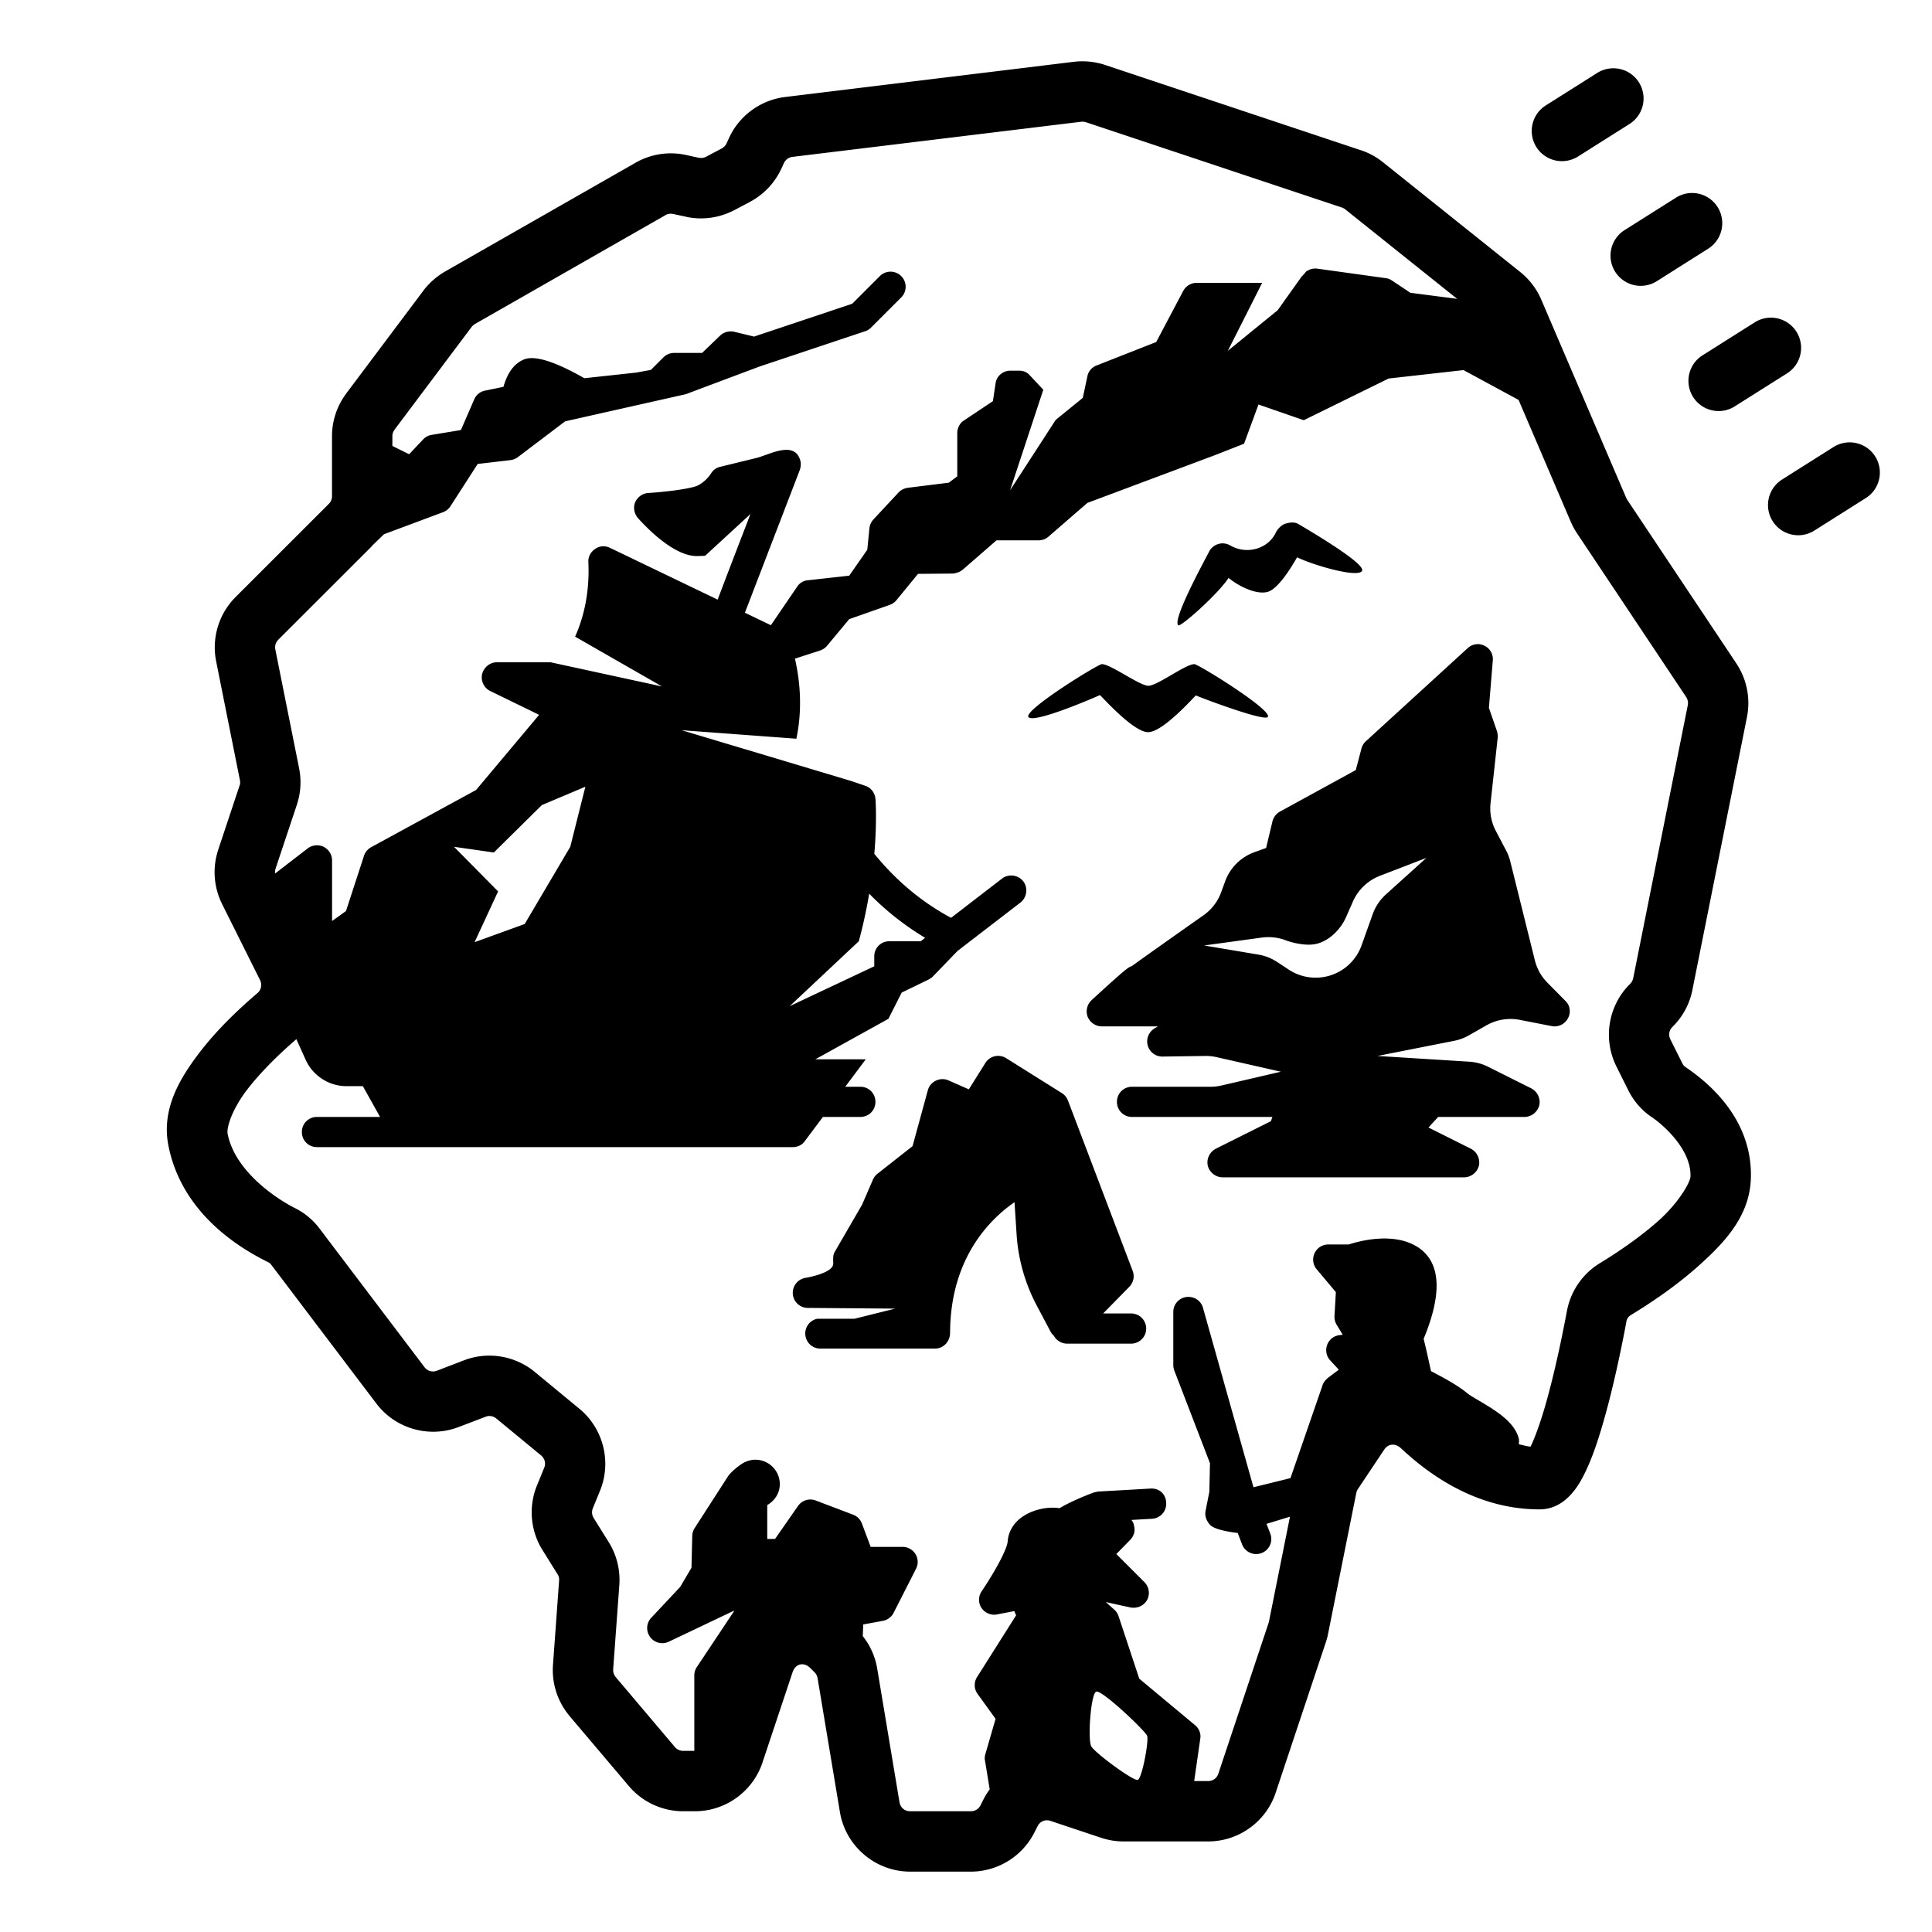 <svg fill="#000000" xmlns="http://www.w3.org/2000/svg"  viewBox="0 0 64 64" width="300px" height="300px"><path d="M 36.098 2.043 C 35.924 2.025 35.75 2.026 35.578 2.047 A 1 1 0 0 0 35.576 2.047 L 26.01 3.213 C 25.201 3.312 24.496 3.823 24.154 4.562 L 24.066 4.754 C 24.034 4.824 23.977 4.881 23.908 4.918 L 23.393 5.191 C 23.316 5.232 23.231 5.242 23.148 5.225 L 23.148 5.227 L 22.721 5.133 L 22.719 5.133 C 22.15 5.01 21.557 5.102 21.053 5.391 L 14.748 8.992 C 14.471 9.151 14.23 9.363 14.039 9.609 A 1 1 0 0 0 14.029 9.623 L 11.469 13.035 A 1 1 0 0 0 11.469 13.037 C 11.164 13.444 10.998 13.94 10.998 14.449 L 10.998 16.436 C 10.998 16.533 10.962 16.622 10.895 16.689 L 7.805 19.777 C 7.248 20.334 7.006 21.135 7.16 21.906 L 7.947 25.842 A 1 1 0 0 0 7.947 25.844 C 7.959 25.901 7.957 25.965 7.938 26.023 A 1 1 0 0 0 7.936 26.023 L 7.229 28.148 A 1 1 0 0 0 7.229 28.15 C 7.033 28.742 7.078 29.387 7.357 29.947 L 8.611 32.459 C 8.689 32.615 8.654 32.789 8.533 32.893 C 7.95 33.391 7.183 34.102 6.557 34.936 C 5.93 35.769 5.347 36.766 5.578 37.945 C 6.039 40.292 8.104 41.426 8.885 41.812 C 8.92 41.83 8.955 41.857 8.992 41.906 A 1 1 0 0 0 8.994 41.908 L 12.469 46.496 C 13.099 47.329 14.216 47.647 15.191 47.273 L 16.086 46.932 A 1 1 0 0 0 16.088 46.93 C 16.207 46.884 16.341 46.907 16.441 46.99 L 17.922 48.211 C 18.047 48.314 18.088 48.474 18.027 48.623 L 17.789 49.205 C 17.501 49.908 17.57 50.707 17.971 51.348 L 18.467 52.145 A 1 1 0 0 0 18.469 52.145 C 18.51 52.211 18.527 52.284 18.521 52.359 L 18.318 55.154 C 18.274 55.769 18.472 56.376 18.869 56.846 A 1 1 0 0 0 18.869 56.848 L 20.83 59.164 C 21.277 59.693 21.938 60 22.631 60 L 23.021 60 C 24.032 60 24.939 59.347 25.258 58.387 L 25.258 58.385 L 26.254 55.398 C 26.351 55.107 26.629 55.043 26.846 55.26 L 26.984 55.398 C 27.037 55.451 27.072 55.52 27.084 55.592 A 1 1 0 0 0 27.084 55.594 L 27.824 60.031 C 28.013 61.162 29.005 62 30.15 62 L 32.16 62 C 33.049 62 33.869 61.495 34.268 60.699 L 34.27 60.697 L 34.367 60.502 A 1 1 0 0 0 34.369 60.5 C 34.452 60.333 34.625 60.261 34.801 60.32 L 36.475 60.879 C 36.713 60.958 36.965 61 37.221 61 L 40.021 61 C 41.032 61 41.938 60.348 42.258 59.389 L 42.258 59.387 L 43.92 54.402 L 43.922 54.396 C 43.956 54.296 43.979 54.201 43.996 54.113 L 44.928 49.461 L 44.928 49.459 C 44.937 49.414 44.955 49.368 44.98 49.33 L 45.852 48.023 C 45.987 47.82 46.219 47.798 46.414 47.98 C 47.394 48.899 48.963 50 51 50 C 51.502 50 51.838 49.726 52.039 49.506 C 52.24 49.286 52.369 49.059 52.49 48.816 C 52.732 48.33 52.922 47.762 53.1 47.152 C 53.454 45.933 53.73 44.568 53.875 43.789 L 53.873 43.789 C 53.893 43.681 53.943 43.612 54.037 43.555 C 54.605 43.21 55.503 42.625 56.314 41.891 C 57.126 41.155 57.963 40.287 58 39.029 C 58.06 37 56.494 35.795 55.826 35.342 C 55.794 35.32 55.759 35.284 55.729 35.223 L 55.334 34.432 C 55.263 34.289 55.289 34.131 55.4 34.02 L 55.418 34.002 C 55.747 33.673 55.971 33.254 56.062 32.799 A 1 1 0 0 0 56.062 32.797 L 57.871 23.752 A 1 1 0 0 0 57.871 23.75 C 57.992 23.139 57.868 22.502 57.52 21.98 L 57.521 21.98 L 53.902 16.553 C 53.893 16.538 53.882 16.518 53.871 16.494 L 53.871 16.492 C 53.871 16.492 53.869 16.49 53.869 16.49 L 51.055 9.922 C 50.901 9.564 50.66 9.252 50.361 9.012 A 1 1 0 0 0 50.359 9.01 L 45.814 5.375 C 45.597 5.201 45.352 5.066 45.09 4.979 A 1 1 0 0 0 45.088 4.979 L 36.609 2.152 C 36.443 2.097 36.271 2.061 36.098 2.043 z M 53.436 2.262 A 1 1 0 0 0 52.898 2.424 L 51.207 3.492 A 1 1 0 1 0 52.275 5.184 L 53.967 4.115 A 1 1 0 0 0 53.436 2.262 z M 35.816 4.033 C 35.872 4.027 35.924 4.032 35.973 4.049 A 1 1 0 0 0 35.975 4.049 L 44.453 6.875 C 44.495 6.889 44.532 6.91 44.564 6.936 L 48.27 9.9 L 46.721 9.699 L 46.09 9.279 C 46.03 9.239 45.961 9.221 45.881 9.211 L 43.641 8.9 C 43.511 8.88 43.37 8.92 43.26 9 C 43.22 9.06 43.169 9.11 43.119 9.16 L 42.324 10.277 L 40.674 11.621 L 41.811 9.369 L 39.641 9.369 C 39.461 9.369 39.289 9.471 39.199 9.631 L 38.301 11.33 L 36.32 12.109 C 36.17 12.169 36.05 12.301 36.02 12.471 L 35.869 13.18 L 34.971 13.91 L 33.461 16.24 L 34.561 12.91 L 34.119 12.439 C 34.029 12.329 33.9 12.279 33.76 12.279 L 33.471 12.279 C 33.221 12.279 33.01 12.459 32.98 12.699 L 32.891 13.289 L 31.93 13.93 C 31.79 14.02 31.711 14.18 31.711 14.35 L 31.711 15.779 L 31.43 15.99 L 30.061 16.16 C 29.951 16.18 29.84 16.23 29.76 16.32 L 28.93 17.211 C 28.86 17.291 28.811 17.39 28.801 17.5 L 28.73 18.211 L 28.131 19.07 L 26.77 19.221 C 26.62 19.231 26.49 19.31 26.41 19.43 L 25.537 20.711 L 24.676 20.297 L 26.49 15.58 C 26.532 15.469 26.542 15.334 26.5 15.221 C 26.294 14.59 25.461 15.072 25.061 15.17 L 23.869 15.461 C 23.729 15.491 23.621 15.569 23.551 15.689 C 23.551 15.689 23.39 15.95 23.1 16.09 C 22.84 16.2 22 16.3 21.48 16.33 C 21.29 16.34 21.119 16.461 21.039 16.641 C 20.969 16.811 21.011 17.02 21.131 17.16 C 21.401 17.46 22.31 18.42 23.08 18.42 C 23.08 18.42 23.189 18.42 23.359 18.41 L 24.859 17.029 L 24.369 18.301 L 24.029 19.189 L 23.773 19.863 L 20.211 18.15 C 20.051 18.07 19.861 18.08 19.721 18.18 C 19.571 18.28 19.48 18.439 19.49 18.619 C 19.54 19.679 19.311 20.51 19.051 21.09 L 21.93 22.74 L 18.24 21.939 L 16.461 21.939 C 16.231 21.939 16.031 22.1 15.971 22.33 C 15.921 22.55 16.03 22.791 16.24 22.891 L 17.859 23.68 L 15.77 26.17 L 12.301 28.061 C 12.191 28.121 12.101 28.22 12.061 28.34 L 11.461 30.18 L 11 30.51 L 11 28.5 C 11 28.31 10.891 28.141 10.721 28.051 C 10.551 27.971 10.349 27.99 10.199 28.1 L 9.113 28.936 C 9.108 28.883 9.11 28.83 9.127 28.779 L 9.834 26.658 L 9.834 26.656 C 9.964 26.268 9.989 25.852 9.908 25.449 L 9.121 21.516 C 9.097 21.397 9.133 21.277 9.219 21.191 L 12.309 18.104 C 12.322 18.09 12.332 18.073 12.346 18.059 L 12.721 17.697 L 14.676 16.967 C 14.777 16.929 14.864 16.86 14.922 16.77 L 15.824 15.369 L 16.91 15.242 C 16.998 15.231 17.081 15.199 17.152 15.145 L 18.721 13.957 L 22.666 13.07 C 22.705 13.063 22.743 13.05 22.779 13.035 L 25.156 12.143 L 28.658 10.973 C 28.732 10.948 28.8 10.907 28.854 10.852 L 29.854 9.852 C 30.05 9.658 30.049 9.342 29.854 9.146 C 29.659 8.951 29.341 8.951 29.146 9.146 L 28.23 10.062 L 24.979 11.15 L 24.32 10.99 C 24.153 10.954 23.979 10.999 23.855 11.117 L 23.258 11.691 L 22.33 11.691 C 22.197 11.691 22.071 11.745 21.977 11.838 L 21.561 12.254 L 21.078 12.342 L 19.357 12.529 C 17.837 11.66 17.441 11.864 17.291 11.938 C 16.938 12.114 16.764 12.505 16.678 12.814 L 16.064 12.941 C 15.905 12.973 15.773 13.081 15.709 13.23 L 15.268 14.246 L 14.297 14.406 C 14.189 14.424 14.091 14.477 14.016 14.557 L 13.553 15.047 L 12.998 14.773 L 12.998 14.449 C 12.998 14.371 13.023 14.299 13.07 14.236 L 13.068 14.236 L 15.619 10.836 C 15.656 10.789 15.696 10.754 15.74 10.729 L 22.045 7.127 A 1 1 0 0 0 22.045 7.125 C 22.12 7.082 22.21 7.069 22.295 7.088 A 1 1 0 0 0 22.297 7.088 L 22.727 7.18 A 1 1 0 0 0 22.729 7.182 C 23.27 7.298 23.835 7.219 24.324 6.961 A 1 1 0 0 0 24.326 6.961 L 24.844 6.688 A 1 1 0 0 0 24.844 6.686 C 25.298 6.445 25.662 6.063 25.879 5.596 A 1 1 0 0 0 25.881 5.594 L 25.969 5.402 C 26.02 5.291 26.125 5.213 26.25 5.197 L 35.816 4.033 z M 56.045 6.393 A 1 1 0 0 0 55.508 6.555 L 53.816 7.623 A 1 1 0 1 0 54.885 9.314 L 56.574 8.246 A 1 1 0 0 0 56.045 6.393 z M 58.654 10.523 A 1 1 0 0 0 58.115 10.686 L 56.426 11.754 A 1 1 0 1 0 57.492 13.445 L 59.184 12.377 A 1 1 0 0 0 58.654 10.523 z M 48.48 12.26 L 50.305 13.248 L 52.033 17.283 A 1 1 0 0 0 52.035 17.287 C 52.09 17.413 52.156 17.539 52.238 17.662 L 55.857 23.09 A 1 1 0 0 0 55.857 23.092 C 55.909 23.169 55.929 23.266 55.91 23.361 L 54.102 32.404 C 54.087 32.475 54.053 32.537 54.004 32.586 L 53.986 32.605 C 53.271 33.32 53.094 34.422 53.545 35.326 L 53.939 36.117 C 54.109 36.456 54.363 36.766 54.701 36.996 A 1 1 0 0 0 54.703 36.996 C 55.135 37.289 56.026 38.094 56 38.971 C 55.994 39.161 55.624 39.818 54.973 40.408 C 54.321 40.998 53.501 41.539 52.996 41.846 C 52.43 42.19 52.03 42.769 51.908 43.422 C 51.769 44.166 51.499 45.497 51.18 46.594 C 51.021 47.141 50.844 47.634 50.701 47.922 C 50.568 47.909 50.444 47.869 50.314 47.844 C 50.314 47.78 50.327 47.717 50.311 47.652 C 50.165 47.093 49.547 46.728 49.004 46.404 C 48.832 46.302 48.676 46.214 48.58 46.133 C 48.289 45.887 47.722 45.584 47.404 45.422 C 47.342 45.139 47.239 44.664 47.16 44.35 C 47.787 42.837 47.727 41.819 46.979 41.322 C 46.182 40.796 45.028 41.111 44.678 41.225 L 44 41.225 C 43.806 41.225 43.629 41.337 43.547 41.514 C 43.465 41.69 43.492 41.899 43.617 42.047 L 44.252 42.803 L 44.207 43.596 C 44.201 43.698 44.227 43.798 44.279 43.885 L 44.48 44.215 L 44.369 44.229 C 44.183 44.252 44.027 44.377 43.963 44.553 C 43.899 44.729 43.937 44.926 44.064 45.064 L 44.35 45.373 L 44.021 45.619 C 43.93 45.687 43.836 45.791 43.807 45.9 L 42.748 48.965 L 41.553 49.26 L 41.523 49.268 L 39.85 43.322 C 39.783 43.083 39.555 42.935 39.299 42.965 C 39.052 42.999 38.867 43.209 38.867 43.459 L 38.867 45.221 C 38.867 45.283 38.879 45.342 38.9 45.4 L 40.082 48.471 L 40.061 49.418 L 39.936 50.051 C 39.902 50.224 39.97 50.393 40.094 50.521 C 40.277 50.708 41 50.781 41 50.781 L 41.146 51.16 C 41.222 51.358 41.412 51.48 41.613 51.48 C 41.673 51.48 41.733 51.469 41.793 51.447 C 42.051 51.347 42.179 51.06 42.08 50.803 L 41.955 50.48 L 42.732 50.242 L 42.035 53.721 C 42.031 53.741 42.026 53.755 42.025 53.758 A 1 1 0 0 0 42.023 53.764 L 40.359 58.756 C 40.31 58.904 40.179 59 40.021 59 L 39.559 59 L 39.76 57.6 C 39.79 57.43 39.72 57.26 39.59 57.15 L 37.74 55.609 L 37.051 53.529 C 37.021 53.449 36.97 53.37 36.91 53.32 L 36.631 53.07 L 37.449 53.25 C 37.659 53.29 37.89 53.2 38 53 C 38.1 52.81 38.07 52.57 37.91 52.41 L 36.98 51.48 L 37.439 51.01 C 37.559 50.89 37.61 50.721 37.57 50.561 C 37.56 50.481 37.53 50.41 37.48 50.35 L 38.17 50.311 C 38.44 50.291 38.651 50.059 38.631 49.779 C 38.621 49.499 38.409 49.291 38.109 49.311 L 36.369 49.41 C 36.329 49.42 36.28 49.429 36.24 49.439 C 36.16 49.469 35.55 49.691 35.1 49.961 C 34.72 49.901 34.25 50.001 33.92 50.211 C 33.6 50.411 33.411 50.711 33.381 51.051 C 33.371 51.321 32.92 52.121 32.52 52.711 C 32.41 52.871 32.4 53.09 32.51 53.26 C 32.62 53.43 32.829 53.52 33.029 53.48 L 33.6 53.369 L 33.66 53.51 L 32.369 55.551 C 32.259 55.721 32.261 55.939 32.381 56.109 L 32.98 56.939 L 32.641 58.109 C 32.621 58.179 32.611 58.26 32.631 58.33 L 32.785 59.275 C 32.709 59.379 32.639 59.488 32.58 59.605 L 32.482 59.801 A 1 1 0 0 0 32.48 59.803 C 32.419 59.926 32.298 60 32.16 60 L 30.15 60 C 29.97 60 29.826 59.879 29.797 59.701 L 29.057 55.264 C 28.991 54.871 28.824 54.507 28.58 54.197 L 28.596 53.812 L 29.246 53.693 C 29.398 53.665 29.532 53.567 29.602 53.428 L 30.344 51.969 C 30.424 51.815 30.417 51.629 30.326 51.48 C 30.234 51.333 30.072 51.242 29.898 51.242 L 28.842 51.242 L 28.551 50.467 C 28.501 50.332 28.395 50.227 28.26 50.176 L 27.02 49.705 C 26.807 49.625 26.564 49.7 26.434 49.889 L 25.674 50.98 L 25.416 50.98 L 25.416 49.857 C 25.66 49.717 25.832 49.465 25.832 49.164 C 25.832 48.717 25.468 48.355 25.021 48.355 C 24.904 48.355 24.795 48.383 24.695 48.428 C 24.694 48.428 24.693 48.426 24.691 48.426 C 24.491 48.521 24.2 48.774 24.111 48.912 L 23.012 50.619 C 22.962 50.697 22.934 50.786 22.932 50.879 L 22.906 51.934 L 22.531 52.57 L 21.574 53.59 C 21.409 53.766 21.393 54.032 21.535 54.227 C 21.677 54.422 21.936 54.486 22.152 54.385 L 24.258 53.383 L 24.324 53.361 L 23.082 55.225 C 23.028 55.306 23 55.401 23 55.5 L 23 58 L 22.631 58 C 22.526 58 22.426 57.954 22.357 57.873 L 20.396 55.555 C 20.336 55.483 20.306 55.392 20.312 55.299 L 20.516 52.506 C 20.552 52.007 20.429 51.508 20.164 51.084 L 19.668 50.289 C 19.606 50.19 19.595 50.07 19.639 49.963 L 19.877 49.381 C 20.266 48.43 19.988 47.325 19.197 46.67 L 17.715 45.447 C 17.061 44.908 16.164 44.758 15.371 45.062 L 14.475 45.406 C 14.322 45.465 14.16 45.418 14.062 45.289 L 10.588 40.701 C 10.379 40.424 10.103 40.184 9.771 40.02 C 9.22 39.746 7.79 38.83 7.541 37.561 C 7.501 37.356 7.678 36.773 8.156 36.137 C 8.631 35.506 9.302 34.866 9.818 34.424 L 10.131 35.119 C 10.371 35.639 10.901 35.98 11.471 35.98 L 12.02 35.98 L 12.59 37 L 10.5 37 C 10.22 37 10 37.22 10 37.5 C 10 37.78 10.22 38 10.5 38 L 26.26 38 C 26.42 38 26.57 37.931 26.66 37.801 L 27.26 37 L 28.5 37 C 28.78 37 29 36.78 29 36.5 C 29 36.22 28.78 36 28.5 36 L 28 36 L 28.68 35.09 L 27.01 35.09 L 29.43 33.75 L 29.869 32.881 L 30.76 32.449 C 30.81 32.419 30.86 32.39 30.9 32.35 L 31.721 31.5 L 33.801 29.9 C 34.021 29.73 34.06 29.409 33.9 29.199 C 33.73 28.979 33.409 28.94 33.199 29.1 L 31.506 30.404 C 30.375 29.802 29.541 28.997 28.963 28.283 C 29.054 27.216 29.006 26.518 29 26.461 C 28.98 26.261 28.85 26.089 28.66 26.029 L 28.189 25.869 L 22.58 24.189 L 26.381 24.471 C 26.608 23.387 26.472 22.43 26.334 21.818 L 27.16 21.551 C 27.25 21.521 27.331 21.47 27.391 21.4 L 28.131 20.51 L 29.471 20.039 C 29.551 20.009 29.629 19.961 29.689 19.891 L 30.41 19.01 L 31.561 19 C 31.671 18.99 31.791 18.951 31.881 18.881 L 33.01 17.9 L 34.4 17.9 C 34.52 17.9 34.64 17.859 34.73 17.779 L 36.02 16.66 L 40.24 15.08 L 41.211 14.699 L 41.689 13.4 L 43.189 13.92 L 46 12.539 L 48.48 12.26 z M 61.264 14.654 A 1 1 0 0 0 60.725 14.816 L 59.033 15.885 A 1 1 0 0 0 60.102 17.576 L 61.793 16.508 A 1 1 0 0 0 61.264 14.654 z M 42.801 17.309 C 42.728 17.31 42.653 17.326 42.586 17.346 C 42.451 17.387 42.323 17.519 42.262 17.646 C 42.003 18.187 41.299 18.38 40.764 18.074 C 40.641 18.003 40.498 17.978 40.363 18.02 C 40.228 18.058 40.116 18.15 40.053 18.275 C 39.944 18.493 38.807 20.557 39.035 20.713 C 39.122 20.773 40.369 19.657 40.697 19.145 C 41.101 19.469 41.653 19.701 41.992 19.607 C 42.331 19.513 42.759 18.828 42.967 18.461 C 43.527 18.733 45.008 19.158 45.121 18.906 C 45.235 18.654 43.219 17.484 43.006 17.357 C 42.945 17.32 42.874 17.308 42.801 17.309 z M 48.887 21.342 C 48.79 21.356 48.696 21.399 48.621 21.469 L 45.252 24.549 C 45.182 24.609 45.132 24.689 45.102 24.789 L 44.912 25.51 L 42.393 26.889 C 42.273 26.959 42.182 27.079 42.152 27.209 L 41.941 28.09 L 41.549 28.232 C 41.101 28.395 40.747 28.748 40.584 29.197 L 40.453 29.555 C 40.34 29.865 40.137 30.13 39.867 30.32 C 38.827 31.052 37.562 31.947 37.5 32 C 37.38 32.04 37.34 32.051 36.16 33.131 C 36.01 33.271 35.959 33.49 36.029 33.68 C 36.109 33.87 36.29 34 36.5 34 L 38.359 34 L 38.24 34.07 C 38.05 34.19 37.96 34.421 38.02 34.631 C 38.08 34.851 38.28 35 38.5 35 L 39.926 34.98 C 40.054 34.978 40.181 34.992 40.305 35.02 L 42.43 35.502 L 40.471 35.957 C 40.352 35.985 40.228 36 40.105 36 L 37.5 36 C 37.22 36 37 36.22 37 36.5 C 37 36.78 37.22 37 37.5 37 L 42.15 37 L 42.1 37.141 L 40.279 38.051 C 40.069 38.161 39.96 38.389 40.01 38.619 C 40.07 38.839 40.27 39 40.5 39 L 48.5 39 C 48.73 39 48.93 38.839 48.99 38.619 C 49.04 38.389 48.931 38.161 48.721 38.051 L 47.32 37.35 L 47.641 37 L 50.5 37 C 50.73 37 50.93 36.839 50.99 36.619 C 51.04 36.389 50.931 36.161 50.721 36.051 L 49.295 35.338 C 49.101 35.241 48.89 35.183 48.674 35.17 L 45.631 34.98 L 48.164 34.48 C 48.334 34.447 48.497 34.388 48.648 34.303 L 49.242 33.965 C 49.577 33.775 49.97 33.711 50.348 33.785 L 51.449 34 L 51.5 34 C 51.7 34 51.881 33.879 51.961 33.689 C 52.041 33.499 52 33.29 51.85 33.15 L 51.262 32.555 C 51.058 32.349 50.914 32.093 50.844 31.811 L 50.031 28.539 C 50 28.414 49.955 28.294 49.895 28.18 L 49.551 27.525 C 49.401 27.24 49.341 26.92 49.377 26.6 L 49.611 24.459 C 49.621 24.379 49.612 24.309 49.592 24.229 L 49.322 23.449 L 49.451 21.879 C 49.471 21.679 49.362 21.479 49.172 21.389 C 49.082 21.344 48.983 21.328 48.887 21.342 z M 36.5 22 C 36.375 22 33.929 23.509 34.066 23.748 C 34.203 23.99 36.188 23.14 36.436 23.025 C 36.51 23.083 37.543 24.254 38.033 24.254 C 38.523 24.254 39.544 23.095 39.615 23.037 C 39.938 23.174 41.908 23.909 42 23.748 C 42.137 23.509 39.691 22 39.566 22 C 39.272 22 38.336 22.717 38.043 22.717 C 37.75 22.717 36.794 22 36.5 22 z M 19.391 26.061 L 18.891 28.051 L 17.381 30.609 L 15.721 31.211 L 16.5 29.529 L 15.039 28.051 L 16.359 28.24 L 17.949 26.67 L 19.391 26.061 z M 47.25 28.42 L 45.912 29.627 C 45.714 29.806 45.563 30.03 45.473 30.281 L 45.104 31.316 C 44.926 31.813 44.517 32.191 44.008 32.33 C 43.564 32.45 43.088 32.378 42.703 32.127 L 42.301 31.863 C 42.116 31.742 41.907 31.66 41.689 31.623 L 39.889 31.32 L 41.795 31.059 C 42.073 31.021 42.355 31.054 42.615 31.158 C 42.615 31.158 43.155 31.356 43.576 31.273 C 43.999 31.19 44.4 30.812 44.59 30.381 L 44.818 29.863 C 44.991 29.471 45.316 29.164 45.717 29.01 L 47.25 28.42 z M 28.793 29.604 C 29.292 30.114 29.905 30.623 30.646 31.066 L 30.5 31.18 L 29.461 31.18 C 29.181 31.18 28.961 31.4 28.961 31.68 L 28.961 32.01 L 26.16 33.33 L 28.449 31.18 C 28.601 30.62 28.71 30.096 28.793 29.604 z M 33.148 34.984 C 33.084 34.973 33.016 34.975 32.951 34.99 C 32.822 35.019 32.712 35.1 32.641 35.213 L 32.094 36.086 L 31.42 35.789 C 31.288 35.73 31.136 35.735 31.004 35.797 C 30.873 35.86 30.774 35.975 30.736 36.115 L 30.23 37.967 L 29.066 38.883 C 29.002 38.934 28.951 38.999 28.918 39.074 L 28.559 39.904 L 27.65 41.473 C 27.583 41.59 27.602 41.724 27.602 41.859 C 27.602 42.181 26.689 42.33 26.689 42.33 C 26.435 42.367 26.252 42.592 26.262 42.848 C 26.274 43.104 26.476 43.31 26.732 43.326 L 29.652 43.35 L 28.303 43.686 L 27.072 43.686 C 26.821 43.738 26.652 43.97 26.678 44.225 C 26.704 44.48 26.918 44.674 27.174 44.674 L 30.973 44.674 C 31.256 44.674 31.472 44.437 31.473 44.154 C 31.48 41.681 32.79 40.389 33.607 39.824 L 33.676 40.891 C 33.729 41.714 33.956 42.515 34.342 43.244 L 34.797 44.104 C 34.827 44.161 34.865 44.208 34.91 44.248 C 34.997 44.407 35.166 44.51 35.35 44.51 L 37.469 44.51 C 37.745 44.51 37.969 44.286 37.969 44.01 C 37.969 43.734 37.745 43.51 37.469 43.51 L 36.543 43.51 L 37.41 42.627 C 37.547 42.487 37.591 42.281 37.521 42.098 L 35.377 36.455 C 35.338 36.353 35.266 36.267 35.174 36.209 L 33.33 35.053 C 33.274 35.018 33.213 34.995 33.148 34.984 z M 36.311 56.039 C 36.491 55.959 37.937 57.336 38 57.5 C 38.063 57.664 37.832 58.915 37.689 58.961 C 37.546 59.007 36.272 58.067 36.15 57.85 C 36.028 57.633 36.131 56.119 36.311 56.039 z"/></svg>